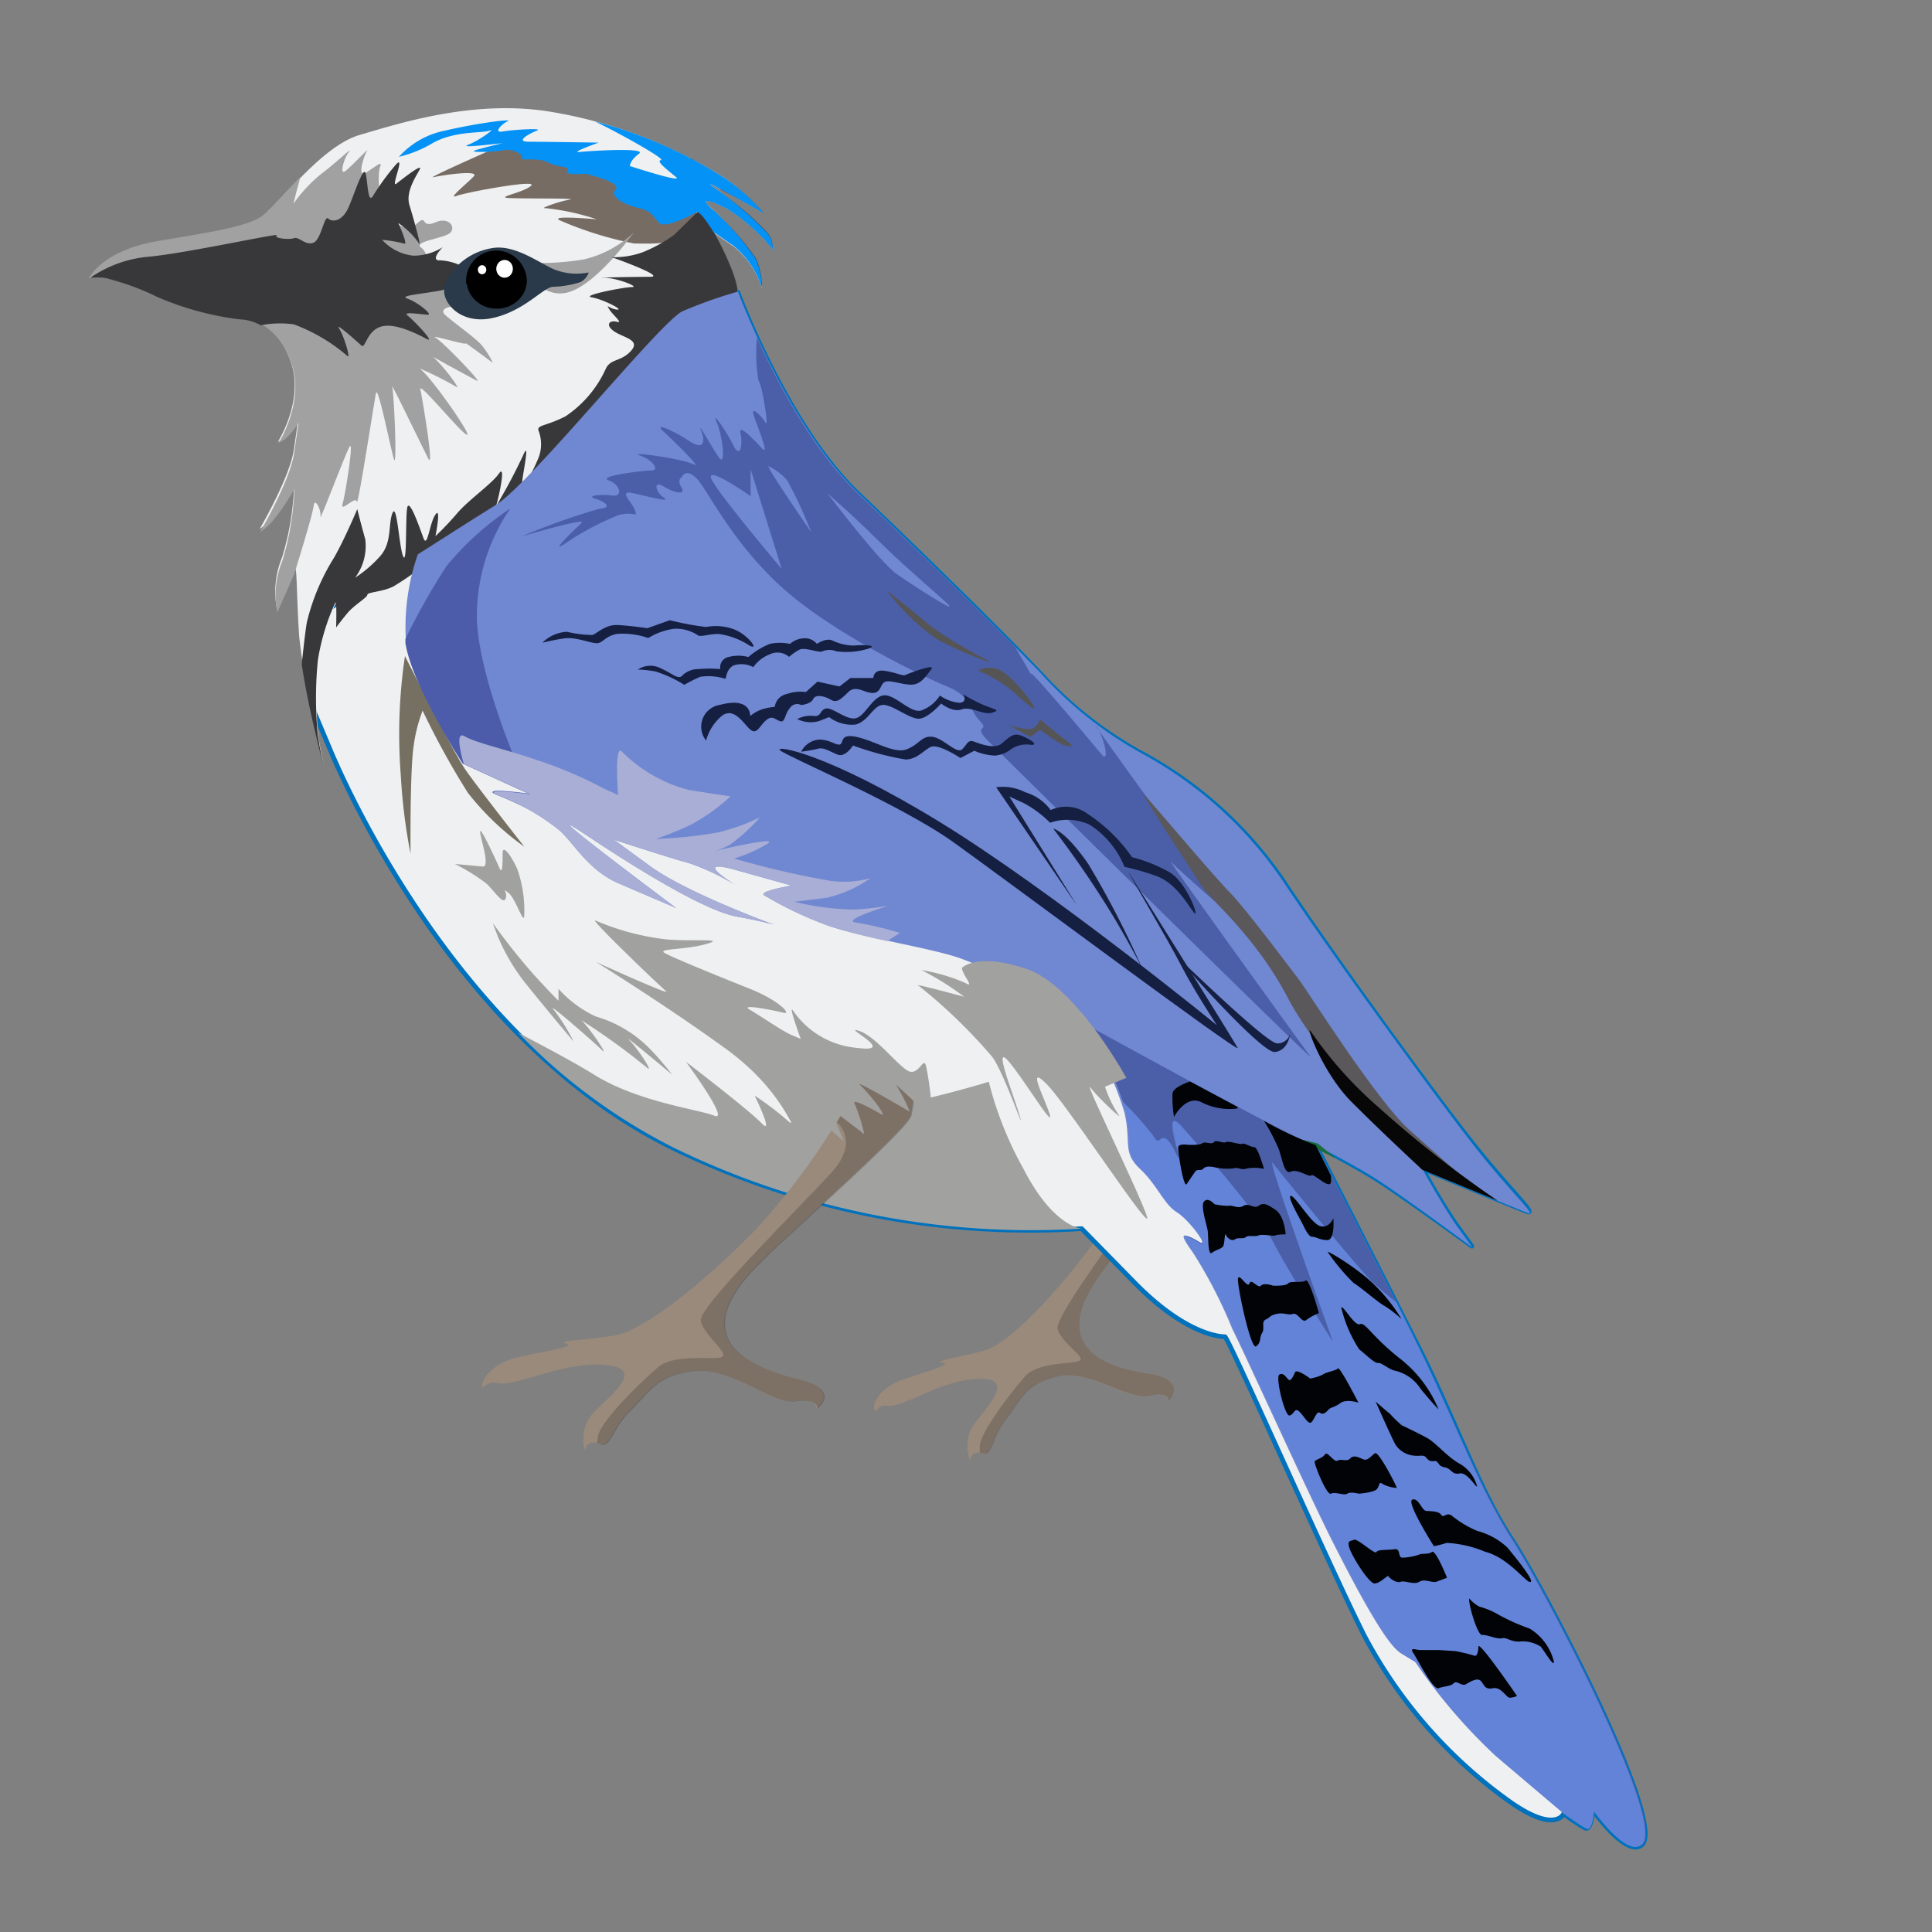 <svg id="Animals&#x52A8;&#x7269;" xmlns="http://www.w3.org/2000/svg" viewbox="0 0 128 128" width="128" height="128"><rect width="100%" height="100%" fill="#808080" stroke="none"/><defs><style>.cls-1{fill:#9a8a7b;stroke:none;}.cls-2{fill:#231f20;opacity:0.24;stroke:none;}.cls-3,.cls-4{fill:#eff0f1;stroke:none;}.cls-3{stroke:#0071bc;stroke-linecap:round;stroke-linejoin:round;}.cls-10,.cls-3{stroke-width:0.31px;}.cls-5{fill:#a1a1a1;stroke:none;}.cls-6{fill:#38383a;stroke:none;}.cls-7{fill:#776c64;stroke:none;}.cls-8{fill:#7087d1;stroke:none;}.cls-9{fill:#4a5fa8;stroke:none;}.cls-10{fill:none;stroke:#196d3f;stroke-miterlimit:10;}.cls-11{fill:#6283d8;stroke:none;}.cls-12{fill:#a1a1a0;stroke:none;}.cls-13{fill:#767063;stroke:none;}.cls-14{fill:#4c5caa;stroke:none;}.cls-15{fill:#010306;stroke:none;}.cls-16{fill:#141f41;stroke:none;}.cls-17{fill:#565556;stroke:none;}.cls-18{fill:#2a3a4a;stroke:none;}.cls-19{fill:#0492f7;stroke:none;}.cls-20{fill:#a8aed5;stroke:none;}.cls-21{fill:#5a585a;stroke:none;}.cls-22{fill:#070708;stroke:none;}.cls-23{fill:#fff;stroke:none;}</style></defs><title>animals&#x52A8;&#x7269;</title><path class="cls-1" d="M77.72,72.12a42.71,42.71,0,0,1-5.09,10c-3.15,4.27-5.92,6.83-7.17,7.27s-3.83.78-3,.89-2,.84-3,1.26-1.65,1.32-1.53,1.8.08-.31.83-.2c1.14.16,3.87-1.94,6.44-1.78,2.26.14-.57,2.54-.91,3.43a2.55,2.55,0,0,0,0,2s0-.77.84-.48c.54.18.59-1.11,1.43-2.2,1.12-1.46,1.33-2.39,3.43-2.91s4.73,1.59,6.1,1.27,1.28.34,1.28.34S78.81,91.41,76,91c-7.73-1.18-3.31-6.25-2.5-7.37s7.26-8.68,7.4-9.57a16.28,16.28,0,0,0,0-2.73Z"/><path class="cls-2" d="M76.63,74.89c.52.46,1.16,1.46,0,3.15-1.68,2.46-6.78,9.14-6.56,10s1.67,1.75,1.52,2.06-2.77.05-3.68,1.09-3.06,3.79-3,4.73a3.2,3.2,0,0,1,0,.33,1.22,1.22,0,0,1,.26.06c.54.18.59-1.11,1.43-2.2,1.12-1.46,1.33-2.39,3.43-2.91s4.73,1.59,6.1,1.27,1.28.34,1.28.34S78.81,91.41,76,91c-7.73-1.18-3.31-6.25-2.5-7.37s7.26-8.68,7.4-9.57a16.28,16.28,0,0,0,0-2.73l-3.15.81S77.34,73.26,76.63,74.89Z"/><path class="cls-3" d="M48.88,19.36s3.27,8.86,7.95,13.33,9.48,9.17,12.16,12A25.68,25.68,0,0,0,75.8,50a26.63,26.63,0,0,1,9.42,8.68c3.21,4.83,9.82,13.88,12.29,17s4.34,4.83,3.67,4.59-6.95-2.85-6.95-2.85,1.4,2.54,2.34,3.84l.94,1.3S92.63,79,91,78s-3.81-2.11-3.81-2.11S91.56,84.44,94,89.28,98,98.7,100.17,102s10.22,18.72,8.62,20.21c-1,.93-3.27-2.29-3.27-2.29s-.07,1.43-.53,1.18-1.4-.93-1.4-.93-.53,1.3-3.47-.74a31.65,31.65,0,0,1-9.75-11.1c-2.54-5.08-9-19.77-9.22-19.77s-2.54-.06-6-3.6L71.66,81.4a54,54,0,0,1-27.05-5.33c-14-6.82-21.51-23.49-22.71-26.34l-1.2-2.85s-1-5.45,1.54-6.82S30.45,35,32.85,33.49,43.74,21.34,45.21,20.66A30.15,30.15,0,0,1,48.88,19.36Z"/><path class="cls-4" d="M5.93,18.43s.87-1.74,4.41-2.36,6-.93,7.08-1.74,3.87-4.65,6.41-5.39,7.48-2.36,12.56-1.55A31.08,31.08,0,0,1,48,11.79a13.16,13.16,0,0,1,2.6,2.36S46,11.48,47.28,12.41a21.59,21.59,0,0,1,3.54,3,1.73,1.73,0,0,1,.4,1.12,12.44,12.44,0,0,0-3.07-2.73c-1.4-.68-1.8-.68-.8.19a17.56,17.56,0,0,1,2.74,3.22,4.71,4.71,0,0,1,.4,1.92,5.76,5.76,0,0,0-1.87-2.79l-1.34-.93s1.54,2.67,1.6,4a2.56,2.56,0,0,1-.47,1.86s.67.81.53,1.3l-.13.5a6.25,6.25,0,0,0-2.2-1.18c-1-.19-2.47-.25-1.14.37a3.43,3.43,0,0,1,1.87,1.43c.53.68.67,1.05.13.81s-2.14-1.24-1.67-.74.67,1.36.2,1.12-1-.37-1.2.31A7.71,7.71,0,0,1,42.27,28,18.66,18.66,0,0,0,39,30.7a4.59,4.59,0,0,0-.67,1.49s-.4-.31-.27-1.3l.13-1s-.47.12-1.2,1.36a10.42,10.42,0,0,1-2.4,3c-.6.31-.33-.62-.33-.62a15.2,15.2,0,0,1-2.54,2.17,5.71,5.71,0,0,0-2.14,1.67l-.4.62a7.54,7.54,0,0,1,.67-2c.4-.62-.2-.25-.8.5a17.29,17.29,0,0,1-2.74,2.17c-.67.5-1.94.5-1.94.68s-.87.68-1.34,1.24-.73.93-.73.93.07-2-.07-1.61a14.48,14.48,0,0,0-1.14,3.78,25.19,25.19,0,0,0,0,5,19.91,19.91,0,0,0,.4,2,57.11,57.11,0,0,1-1.67-8.62c-.2-3.22-.13-4.9-.33-4.4s-1.14,2.6-1.14,2.6a5.94,5.94,0,0,1,.33-3.41,18.1,18.1,0,0,0,.8-4.77,14.11,14.11,0,0,1-1.34,2,4.31,4.31,0,0,1-.94.87s2-3.41,2.27-5.27l.27-1.86a4.55,4.55,0,0,1-.94,1.12l-.4.25s1.67-2.6.94-5.08-2.47-3.22-3.47-3.22a19.83,19.83,0,0,1-5.48-1.49A16.38,16.38,0,0,0,7,18.43,5.06,5.06,0,0,0,5.93,18.43Z"/><path class="cls-5" d="M21.23,34.23c-.07.43,1.67-4.22,1.94-4.65s-.27,3.1-.47,3.78.87-.56.94-.12,1.14-6.57,1.27-7.19,1,3.84,1.2,4.4,0-4.4-.13-4.83,2,4,2.4,4.77-.4-4-.53-4.59,2.6,2.79,3.07,3-2.47-4-3.14-4.4a21.86,21.86,0,0,1,2.47,1.24c.28.2-.72-1.23-1.56-2,.93.53,2.6,1.42,2.9,1.58.47.25-2.27-2.6-2.74-2.85s2.2.56,2,.37,1.8,1.3,1.8,1.3a5.24,5.24,0,0,0-.8-1.24c-.47-.5-1.87-1.49-2.34-1.92s.33-.62.73-.56-1.6-1.8-1.6-1.8-.2-1.74-.73-2.11,1.07-.56,1.74-.87.2-1.24-.8-.81-.53-.56-1.2.06-1.2.12-1.87-.31-.8-2.91-.6-3.41-.33,0-.94.37-.13-1.12.07-1.43-.94.93-1.4,1.3-.13-.81.2-1.24-.73.62-1.8,1.43a9.62,9.62,0,0,0-1.87,2s.19-.79.47-1.79c-1.07,1.09-2,2.15-2.47,2.54-1.07.81-3.54,1.12-7.08,1.74s-4.41,2.36-4.41,2.36a5.07,5.07,0,0,1,1.07,0,16.38,16.38,0,0,1,3.41,1.24,19.83,19.83,0,0,0,5.48,1.49c1,0,2.74.74,3.47,3.22s-.94,5.08-.94,5.08l.4-.25a4.55,4.55,0,0,0,.94-1.12L19.49,30c-.27,1.86-2.27,5.27-2.27,5.27a4.31,4.31,0,0,0,.94-.87,14.11,14.11,0,0,0,1.34-2,18.1,18.1,0,0,1-.8,4.77,5.94,5.94,0,0,0-.33,3.41s.94-2.11,1.14-2.6c0,0,1.2-3.84,1.27-4.46S21.3,33.8,21.23,34.23Z"/><path class="cls-6" d="M7,18.43a16.38,16.38,0,0,1,3.41,1.24,19.83,19.83,0,0,0,5.48,1.49,3,3,0,0,1,1.38.39h0a6.75,6.75,0,0,1,2.2-.06A11.69,11.69,0,0,1,23,23.57c.27.31-.2-1.3-.53-1.8s1.2.87,1.47,1.12.33-.93,1.27-1.24,2.47.5,3.07.81-.87-1.24-1.27-1.55,1-.06,1.34-.06S27.64,20,27,19.79s1-.31,2.27-.56A2.49,2.49,0,0,0,31,17.87a3.55,3.55,0,0,0-1.8-.62c-.8.06.13-.87.13-.87a3.68,3.68,0,0,1-1.94.56,3.24,3.24,0,0,1-2.07-1.05,9.34,9.34,0,0,1,1.47.25c.27.12-.4-1.36-.4-1.36a5.19,5.19,0,0,1,1.34,1.3c.27.56-.33-1.61-.6-2.48s.4-1.86.67-2.36-1.14.62-1.54.93.6-1.92,0-1.3A16,16,0,0,0,24.7,13c-.33.5-.33-.87-.47-1.49s-.73,1.3-1.14,2.23-1.07,1-1.34.74-.47,1.43-1,1.61-.94-.43-1.27-.31-1.4,0-1.14-.19S12.48,16.75,9.94,17a8.08,8.08,0,0,0-4,1.43A5.07,5.07,0,0,1,7,18.43Z"/><path class="cls-7" d="M42,16.13c.87,0,2.4.12,3.34-.5a2.19,2.19,0,0,0,.73-2.29C46,13,46,11.8,46,10.59l-.22-.11a6.1,6.1,0,0,1-.5,2.43c-.47.31-3.27-.74-3.27-.74s-4.21-1.8-4.81-1.86-2.14-.37-2.14-.37l-2.4-.06s-4.54,2-3.94,1.86,3.07-.5,2.67-.06-1.8,1.55-1.14,1.3,5.41-1.12,4.94-.68-2.2.74-1.6.81,4.88,0,4.14.12-2.07.62-1.6.56a15.83,15.83,0,0,1,3.41.74c-.67-.06-3.07-.25-2.47.06A23.86,23.86,0,0,0,42,16.13Z"/><path class="cls-5" d="M42,15.39a7.14,7.14,0,0,1-3.34,1.8,17.68,17.68,0,0,1-4.14.19s1.14,2.48,3.07,2S42,15.39,42,15.39Z"/><path class="cls-6" d="M21.47,50.81l0,.09Z"/><path class="cls-6" d="M34.25,33.67s-.27.93.33.62a10.42,10.42,0,0,0,2.4-3c.73-1.24,1.2-1.36,1.2-1.36l-.13,1c-.13,1,.27,1.3.27,1.3A4.59,4.59,0,0,1,39,30.7,18.66,18.66,0,0,1,42.27,28a7.71,7.71,0,0,0,2.54-2.85c.2-.68.73-.56,1.2-.31s.27-.62-.2-1.12,1.14.5,1.67.74.4-.12-.13-.81a3.43,3.43,0,0,0-1.87-1.43c-1.34-.62.13-.56,1.14-.37A6.25,6.25,0,0,1,48.81,23l.13-.5c.13-.5-.53-1.3-.53-1.3a2.56,2.56,0,0,0,.47-1.86c-.07-1.3-1.6-4-1.6-4l1.34.93a5.76,5.76,0,0,1,1.87,2.79,4.71,4.71,0,0,0-.4-1.92A17.56,17.56,0,0,0,47.34,14a2.7,2.7,0,0,1-.53-.54l-2.14,2.09a9.27,9.27,0,0,1-2.14,1.18,5.63,5.63,0,0,1-2,.31s3.67,1.3,2.54,1.3-3.94.06-3.07.06,2.4.62,1.87.62-3.41.56-2.67.68,2.2.87,1.67.81-.73-.43-.53-.06,1,1,.53.87-.8.19-.2.62,1.8.56,1.14,1.3-1.34.5-1.67,1.18a7.51,7.51,0,0,1-2.67,3.16c-1.34.68-1.87.56-1.8.93a2.48,2.48,0,0,1-.07,2c-.47,1.12-1.07,2-1,1.36s.47-2.54.13-1.86a36.3,36.3,0,0,1-1.87,3.53c.2-.62.67-2.85.2-2.17s-2,1.74-2.74,2.6a20,20,0,0,1-1.47,1.55s.4-2,0-1.43-.53,2.29-.8,1.55-.94-2.67-1.07-2,0,3.84-.27,3.22S26.3,33.24,26,34s0,2-.87,2.91a8.13,8.13,0,0,1-1.6,1.36,3.5,3.5,0,0,0,.67-2.54c-.33-1.18-.53-2-.53-2s-.8,1.92-1.54,3.22a14.37,14.37,0,0,0-1.8,4.28c-.1.57-.22,1.66-.34,2.78.42,2.82,1.29,6.14,1.45,6.73-.05-.2-.18-.75-.38-2a25.19,25.19,0,0,1,0-5,14.48,14.48,0,0,1,1.14-3.78c.13-.37.07,1.61.07,1.61s.27-.37.73-.93,1.34-1.05,1.34-1.24,1.27-.19,1.94-.68A17.28,17.28,0,0,0,29,36.65c.6-.74,1.2-1.12.8-.5a7.54,7.54,0,0,0-.67,2l.4-.62a5.71,5.71,0,0,1,2.14-1.67A15.2,15.2,0,0,0,34.25,33.67Z"/><path class="cls-6" d="M50.62,14.15A12.74,12.74,0,0,0,48.27,12l-.55.54C48.76,13.07,50.62,14.15,50.62,14.15Z"/><path class="cls-6" d="M48.15,13.78a12.44,12.44,0,0,1,3.07,2.73,1.73,1.73,0,0,0-.4-1.12,19.26,19.26,0,0,0-3.22-2.74l-.66.64A5.63,5.63,0,0,1,48.15,13.78Z"/><path class="cls-8" d="M105.52,119.9s2.27,3.22,3.27,2.29c1.6-1.49-6.48-16.92-8.62-20.21S96.37,94.11,94,89.28s-6.81-13.39-6.81-13.39S89.29,76.94,91,78s6.55,4.65,6.55,4.65l-.94-1.3c-.94-1.3-2.34-3.84-2.34-3.84s6.28,2.6,6.95,2.85-1.2-1.43-3.67-4.59-9.08-12.21-12.29-17A26.63,26.63,0,0,0,75.8,50,25.68,25.68,0,0,1,69,44.65c-2.67-2.79-7.48-7.5-12.16-12s-7.95-13.33-7.95-13.33a30.15,30.15,0,0,0-3.67,1.3c-1.47.68-10,11.34-12.36,12.83-1.19.73-3.17,2-5.18,3.28a14.74,14.74,0,0,0-.78,5.85c.44,2.85,3.8,8,3.8,8l4.39,2s-3.44-.47-2.12.07A15.42,15.42,0,0,1,37.05,55c1,.88,1.9,2.65,3.95,3.53l3.8,1.63S34.2,52.24,39,55.43s8.19,5,9.79,5.29,2.48.54,2.48.54-5.77-2.1-8.19-3.87l-2.41-1.76s3.73,1.22,5,1.56a15.51,15.51,0,0,1,3.19,1.53c-.9-.56-2.83-1.86,0-1.05l3.58,1s-2.41.41-1.75.68a25.08,25.08,0,0,0,4.24,2c2.41.81,6.94,1.49,8.77,2.17s6.65,2.78,7.67,4.07a18.73,18.73,0,0,1,3.14,6.17c.44,2-.15,2.58,1,3.66s1.61,2.37,2.41,2.85,2.34,2.51,1.46,2-1.46-.81-.37.68a31.42,31.42,0,0,1,2.63,5.09c1,2,5,10.85,6.65,14.11s3.51,6.72,4.46,7.33l1,.61a36.34,36.34,0,0,0,5.34,6.24l4.48,3.8s.94.68,1.4.93S105.52,119.9,105.52,119.9Z"/><path class="cls-9" d="M87.15,75.89l.14.07A.35.35,0,0,0,87.15,75.89Z"/><path class="cls-9" d="M92.82,109.49l1,.61a36.34,36.34,0,0,0,5.34,6.24l4.48,3.8s.94.68,1.4.93.53-1.18.53-1.18,2.27,3.22,3.27,2.29c1.6-1.49-6.48-16.92-8.62-20.21S96.37,94.11,94,89.28s-6.81-13.39-6.81-13.39c-.61.06-15.67-8.25-15.67-8.25a18.73,18.73,0,0,1,3.14,6.17c.44,2-.15,2.58,1,3.66s1.61,2.37,2.41,2.85,2.34,2.51,1.46,2-1.46-.81-.37.68a31.42,31.42,0,0,1,2.63,5.09c1,2,5,10.85,6.65,14.11S91.87,108.88,92.82,109.49Z"/><path class="cls-10" d="M87.15,75.89l.14.07A.35.35,0,0,0,87.15,75.89Z"/><path class="cls-10" d="M87.15,75.89l.14.07A.35.35,0,0,0,87.15,75.89Z"/><path class="cls-10" d="M87.15,75.89l.14.07A.35.35,0,0,0,87.15,75.89Z"/><path class="cls-11" d="M108.79,122.19c1.6-1.49-6.48-16.92-8.62-20.21S96.37,94.11,94,89.28l-1.49-3c-.73-.59-1.36-1.12-1.67-1.43-1-1-6-7.13-6.52-7.8s4,11.86,4,11.86-2.95-4.64-3.93-6.55-4.47-5.89-6.08-7.71.45,3.48-.45,1.66-1-.25-1.34-.91A20.06,20.06,0,0,0,74.39,73a8.15,8.15,0,0,1,.23.84c.44,2-.15,2.58,1,3.66s1.61,2.37,2.41,2.85,2.34,2.51,1.46,2-1.46-.81-.37.68a31.42,31.42,0,0,1,2.63,5.09c1,2,5,10.85,6.65,14.11s3.51,6.72,4.46,7.33l1,.61a36.34,36.34,0,0,0,5.34,6.24l4.48,3.8s.94.68,1.4.93.53-1.18.53-1.18S107.79,123.12,108.79,122.19Z"/><path class="cls-12" d="M67.83,77.48a23.7,23.7,0,0,1-2.32-5.81s-8,2.49-10.54,1.74-3.57-1.49-3.49-1.24S53,75,52.19,74.25A19.7,19.7,0,0,0,50,72.59s1.34,2.74.45,1.82-5-4.06-5-4.06,2.95,4,1.88,3.57-5.09-.91-8-2.74c-1.63-1-3.58-2-5-2.76a38,38,0,0,0,10.37,7.65A54,54,0,0,0,71.66,81.4S69.8,81.3,67.83,77.48Z"/><path class="cls-12" d="M38,69s-1.7-2-3.22-3.9a13,13,0,0,1-2.12-3.93,43.13,43.13,0,0,0,2.72,3.42C36.49,65.81,37,66.3,37,66.3v-.79a7.67,7.67,0,0,0,2.46,1.83,8.25,8.25,0,0,1,3.63,2.18,19.5,19.5,0,0,1,1.44,1.68s-3.42-2.87-2.83-2.28,1.71,2.33,1.12,1.78a45.9,45.9,0,0,0-4.32-3.12c.59.54,1.87,2.48,1.39,2s-3.79-3.37-3.2-2.68A13,13,0,0,1,38,69Z"/><path class="cls-12" d="M30.14,57.24a13.57,13.57,0,0,1,2.08,1.29c.53.5,1.12,1.44,1.28,1s-.32-.74.16-.4,1,2.08,1.07,1.59a8.4,8.4,0,0,0-.43-3.07c-.32-.79-1-1.78-1-1.14s0,1.49-.21,1-1.33-2.92-1.28-2.38.69,2.33.16,2.28Z"/><path class="cls-13" d="M26.83,43.46a35.35,35.35,0,0,0-.27,8,37.5,37.5,0,0,0,.64,5.1s-.05-5.5.21-7.18A10.37,10.37,0,0,1,28,47.08,52.6,52.6,0,0,0,31,52.53a18.12,18.12,0,0,0,3.74,3.57s-3-3.81-3.9-5.1S26.83,43.46,26.83,43.46Z"/><path class="cls-9" d="M72.82,48.41a1.94,1.94,0,0,0-.21-.33C72.53,48,72.62,48.13,72.82,48.41Z"/><path class="cls-9" d="M86.82,70c-.55-.73-9.71-13.41-9.24-12.9s4.82,4.32,4.34,3.81-7.69-10.48-9.11-12.5c.43.8.66,2.15.18,1.58s-5.13-6.16-4.66-5.28c.17.32-.31-.54-1.07-1.83-2.76-2.79-6.64-6.58-10.44-10.2-2.93-2.79-5.31-7.32-6.67-10.3a11,11,0,0,0,.1,2.84c.24.22.71,3.22.47,2.79s-1-1.17-.79-.51,1.11,2.79.55,2.2-1.58-1.69-1.42-1,0,1.76-.47.81-1.5-2.42-1.11-1.54.63,3,.16,2.35-1.5-2.57-1.18-1.76.08,1.25-.79.66-2.45-1.32-1.74-.66,2.69,2.57,2,2.2-4.42-.88-3.55-.59,1.34,1,.79,1-3.63.37-2.84.66.95,1.1.24,1-1.82,0-1.11.22,1.11.59.24.66a43.84,43.84,0,0,0-5.13,1.83s4.42-1.32,3.95-.88-2,1.91-1.26,1.47a18.73,18.73,0,0,1,3.71-2c1.11-.29,1.26.22,1.11-.29s-1.18-1.39-.16-1.17,2.61.66,2.05.29-.71-1.17,0-.73,1.5.59,1.18.07,0-.66,0-.66.24-.66.95,0,2.29,4.18,5.69,7.26,9.4,5.94,11,6.6,1.42,1.54,2.13,2.27-.55.22.55,1.32S87.37,70.73,86.82,70Z"/><path class="cls-14" d="M34.84,52s-3-6.53-3.24-10.82a12.58,12.58,0,0,1,2.21-7.49,19.27,19.27,0,0,0-4.23,3.82,44.75,44.75,0,0,0-2.72,4.82c0,.09,0,.18,0,.27.44,2.85,3.8,8,3.8,8l4.39,2s-3.44-.47-2.12.07a23.74,23.74,0,0,1,2.92,1.4C35.38,53,34.84,52,34.84,52Z"/><path class="cls-12" d="M63.74,64.12c-.07.33.92,1.44.21,1a12.21,12.21,0,0,0-2.9-.85,18.9,18.9,0,0,1,2.83,1.77s-3.68-1-3-.72A35.36,35.36,0,0,1,65.72,70c.78,1,2.26,5.38,1.84,3.94s-1.77-4.79-.78-3.67,3.11,4.66,2.76,3.54-1.56-3.35-.21-2S76.25,81.7,76,80.65s-4.31-9.32-3.75-8.59,2.26,2.3,1.84,1.77A7.82,7.82,0,0,1,73.21,72l1.41-.59S71.3,65.3,68,64.19,63.74,64.12,63.74,64.12Z"/><path class="cls-15" d="M82,73.34l-3.16-1.69c-.53.19-1.13.47-1.16.8A8.38,8.38,0,0,0,77.78,74s.75-1.44,1.77-1a4.11,4.11,0,0,0,2.36.45C82,73.43,82,73.4,82,73.34Z"/><path class="cls-15" d="M83.74,74.26a12.77,12.77,0,0,1,1,1.92c.27.85.37,1.64.8,1.44s1.18.4,1.34.25,1.12.89,1.29.5a1.44,1.44,0,0,0,0-.5l-1-2A24.81,24.81,0,0,1,83.74,74.26Z"/><path class="cls-15" d="M83.74,77.44S83.34,76,83.1,76s-.68-.3-.8-.22-.92-.22-1.08-.11-.68-.19-.8,0-.6-.07-.76.07-.92.11-.92.11-.64-.11-.68.15.36,2.75.56,2.45.4-.59.56-.82.36,0,.56-.22.76-.07.76-.07a3.57,3.57,0,0,0,1.2.07c.32-.11.56.15.92,0A3,3,0,0,1,83.74,77.44Z"/><path class="cls-15" d="M85.18,81.78s-.08-1.23-.68-1.63-.8-.48-1.12-.26-.64-.22-1,0-.72-.07-1,0a4.22,4.22,0,0,1-.92-.11s-.4-.48-.68-.19.2,1.6.24,2,0,1.63.28,1.41.68-.26.76-.48.08-.93.16-.71.4.45.6.3.56,0,.72-.15.6,0,.84-.11,1,.07,1.12,0S85.18,81.78,85.18,81.78Z"/><path class="cls-15" d="M87.38,87s-.64-2.34-.88-2.16-1,0-1.16.19-1,.15-1,.15-.6-.22-.8,0-.64-.52-.76-.15-.68-.71-.76-.33.84,4.76,1.2,4.5.2-.56.4-.89-.08-.74.24-.89.24-.26.72-.37.76.11,1.08,0,.6.63.88.41A3.48,3.48,0,0,1,87.38,87Z"/><path class="cls-15" d="M90,92.93s-1.24-2.42-1.36-2.27-.84.26-1,.41a3,3,0,0,1-.84.26s-.88-.67-1-.41-.28.63-.44.48-.32-.48-.6-.33.36,2.79.68,2.71.32-.56.64-.26.6.89.8.71.36-.78.56-.63.4,0,.56-.19.4-.15.8-.45S90,92.93,90,92.93Z"/><path class="cls-15" d="M92.54,98.58c0-.11-1.2-2.45-1.44-2.3s-.48.52-.76.41-.64-.33-.88-.07-.6,0-.84.15-.68-.67-.84-.41-.64.33-.68.48.8,2.27,1.08,2.12.88.15,1.08,0,.76,0,.76,0,1-.07,1.2-.3.12-.56.4-.33A2.34,2.34,0,0,0,92.54,98.58Z"/><path class="cls-15" d="M95.87,104.53s-.76-1.9-1-1.71-.72.07-.88.19a4,4,0,0,1-1.08.19c-.32,0-.08-.63-.52-.56s-1.12,0-1.2.19-1.28-.93-1.48-.82-.52,0-.28.63,1.28,2.27,1.64,2.27.88-.59.92-.48.52.48.8.37.88.22,1.24,0,.8.07,1.12,0Z"/><path class="cls-15" d="M100.51,112.37s-2.36-3.46-2.56-3.31c0,0,0,.74-.28.63a12.21,12.21,0,0,0-1.24-.3l-1.08-.07-1.28,0c-.2,0-.72-.22-.44.19s1.32,2.49,1.68,2.34.8-.11,1-.33.52.22.8.07.76-.48,1-.22.24.59.8.48.88.63,1.12.63A1.87,1.87,0,0,0,100.51,112.37Z"/><path class="cls-15" d="M97.35,105.9c-.12.19.52,2.45.84,2.42s1,.3,1.32.22.52.22,1.12.22a2.2,2.2,0,0,1,1.44.33c.24.26.88,1.41.88,1a3.58,3.58,0,0,0-1.6-2.19,13.25,13.25,0,0,1-2.08-.93,5,5,0,0,0-1.24-.52A2,2,0,0,1,97.35,105.9Z"/><path class="cls-15" d="M95,102.44s-1.84-2.9-1.44-3.08.64.71.92.74.84,0,1,.26.36-.22.72.07a6.88,6.88,0,0,0,1.68,1,4.64,4.64,0,0,1,2,1.11c.48.59,1.8,2.19,1.52,2.27s-1.44-1.6-3-2a7.58,7.58,0,0,0-2.56-.59A6.58,6.58,0,0,1,95,102.44Z"/><path class="cls-15" d="M91.14,92.86s1.12,2.53,1.32,2.86a1.65,1.65,0,0,0,1.12.71c.48.07.72-.07.88.11s.24.3.56.26.2.33.68.41.48.52,1,.41,1.12,1,1.16.85a2.45,2.45,0,0,0-1.2-1.52c-.84-.48-1.52-1.37-2.16-1.71s-1.48-.74-1.64-.82a7.53,7.53,0,0,1-.76-.74C91.78,93.42,91.14,92.86,91.14,92.86Z"/><path class="cls-15" d="M95.31,93.38A8.24,8.24,0,0,0,92.74,90c-1.92-1.52-2.28-2.42-2.64-2.27S89,86.47,88.86,86.62a8.74,8.74,0,0,0,1.2,2.79c.28.19,1,.93,1.24.89s.72.45,1.16.52A2.75,2.75,0,0,1,94.11,92C94.71,92.75,95.31,93.38,95.31,93.38Z"/><path class="cls-15" d="M92.86,87.4a11.48,11.48,0,0,0-2.07-2.53C89.54,83.75,87.66,82.68,88,83a13.68,13.68,0,0,0,1.68,2c.44.26,1.64,1.3,2,1.49A7.06,7.06,0,0,1,92.86,87.4Z"/><path class="cls-15" d="M88.34,80.71s.12,1.45-.4,1.45-.72-.22-1-.22-.52-.63-.72-1-1-1.78-.68-1.71,1.32,1.82,1.92,2S88.34,80.71,88.34,80.71Z"/><path class="cls-16" d="M35.94,42.58a2.45,2.45,0,0,1,1.63-.72,7.79,7.79,0,0,0,1.69.21c.29-.11.86-.69,1.63-.66s2,.21,2,.21l1.49-.53a18.63,18.63,0,0,0,2.4.45,3.45,3.45,0,0,1,1.86.16c.92.35,1.72,1.46,1,1.06A5,5,0,0,0,47.61,42c-.63,0-1.09.19-1.34.11a2.59,2.59,0,0,0-1.63-.45,4.42,4.42,0,0,0-1.69.61A5.11,5.11,0,0,0,40.86,42c-.77.16-.89.56-1.26.61s-1.43-.42-2.17-.32S35.94,42.58,35.94,42.58Z"/><path class="cls-16" d="M42.26,44.36a1.49,1.49,0,0,1,1.46-.11c.83.37,1.14.74,1.43.56a1.5,1.5,0,0,1,1.14-.48,8.1,8.1,0,0,1,1.43,0,.7.7,0,0,1,.54-.8,2.55,2.55,0,0,1,1.32,0A5.14,5.14,0,0,1,51,42.66a3.22,3.22,0,0,1,1.34,0,1.47,1.47,0,0,1,.92-.37,1,1,0,0,1,.86.37s.57-.4,1-.24a3.35,3.35,0,0,0,1.46.35c.49-.05,1.63-.05,1,.19a4.94,4.94,0,0,1-2.17.19,1.22,1.22,0,0,0-.92,0c-.23.13-1.14-.29-1.52-.11a3.38,3.38,0,0,0-.69.48A1.17,1.17,0,0,0,51,43.35a2.35,2.35,0,0,0-1.09.85,1.68,1.68,0,0,0-1.32-.11c-.51.29-.46.88-.54.88a3.73,3.73,0,0,0-1.66-.13c-.49.21-1.06.53-1.06.53a8.09,8.09,0,0,0-1.89-.88A7,7,0,0,0,42.26,44.36Z"/><path class="cls-16" d="M46.78,49.06a1.46,1.46,0,0,1,.92-2.36c2.09-.56,2,.74,2,.74a2.61,2.61,0,0,1,.8-.45,4.07,4.07,0,0,1,.83-.16,1,1,0,0,1,.8-.85,2.7,2.7,0,0,1,1.26-.13l.77-.69,1.46.32.72-.56,1.52,0s0-.58.72-.48,1.23.35,1.37.29,2.12-.85,1.74-.37-.69,1-1.32,1-1.37-.32-1.72-.19-.26.74-.83.74-1.12-.56-1.63-.05-.77.72-1.14.5-1-.4-1.17-.05-.8.4-.8.4a.57.57,0,0,0-.74.19c-.37.42-.31,1-.66.88s-.51-.42-.94-.05-.6,1-1.06.58-1-1.41-1.8-.93A3.26,3.26,0,0,0,46.78,49.06Z"/><path class="cls-16" d="M53.08,49.8a1.47,1.47,0,0,1,1.17-.8c.77,0,1.12.4,1.4.32s-.06-.77,1.17-.48,2.43,1.12,3.26.8,1-.93,1.72-.82,1.6,1.17,1.95.82.37-.66.8-.5,1.34.5,1.8.13.74-.72,1.23-.56,1.34.66.74.64a1.84,1.84,0,0,0-1.34.29,2,2,0,0,1-1.06.42,3.82,3.82,0,0,1-1.37-.32l-.92.48s-1.49-1-2-.72-.89.8-1.63.82a19.64,19.64,0,0,1-3.49-.93s-.49.8-1,.61-.92-.5-1.29-.4A9.31,9.31,0,0,1,53.08,49.8Z"/><path class="cls-16" d="M71.36,60,66,52.16a3.27,3.27,0,0,1,1.93.33,3.22,3.22,0,0,1,1.68,1.18,2.42,2.42,0,0,1,2.49.28A10.75,10.75,0,0,1,75,56.79a10.3,10.3,0,0,1,2.49,1c1.17.71,2,3.11,1.63,2.69S77.92,58.44,76.5,58a15.89,15.89,0,0,0-2-.57,6,6,0,0,0-2.29-2.78,3.48,3.48,0,0,0-2.64-.14,7.16,7.16,0,0,0-1.78-1.32l-.92-.42Z"/><path class="cls-16" d="M69.78,54.9a65.44,65.44,0,0,1,4,5.85c1.32,2.22,1.93,3.49,1.93,3.49a61.11,61.11,0,0,0-3.61-7C70.55,55,69.78,54.9,69.78,54.9Z"/><path class="cls-16" d="M74.77,57.78c.05.19,2.59,4.44,3.46,6.14s2.39,4,2.39,4S69.68,59,62.21,54.43s-10.93-5.1-10.53-4.72,8,3.59,11.49,6.09S82.24,69.91,82,69.43,74.77,57.78,74.77,57.78Z"/><path class="cls-16" d="M78.12,63.52c-.17-.08,5.47,6.29,6.35,6.18s1-1.17,1-1.17a.89.89,0,0,1-.84.6C83.94,69.17,78.2,63.56,78.12,63.52Z"/><path class="cls-8" d="M49.73,31.09c0,.26,0,1.78,0,1.78s-3.28-2.3-2.53-1,4.59,5.82,4.59,5.82Z"/><path class="cls-8" d="M50.9,30.88c0,.26,2.85,4.39,2.85,4.39a27.66,27.66,0,0,0-1.59-3.43A3.67,3.67,0,0,0,50.9,30.88Z"/><path class="cls-8" d="M54.83,32.7s3.42,4.52,4.59,5.34,3.84,2.52,3.46,2.08-2.76-2.39-4.73-4.34S54.83,32.7,54.83,32.7Z"/><path class="cls-16" d="M52.82,47.64a2,2,0,0,0,1.45.13l.66-.26A2.48,2.48,0,0,0,56.7,48c.84-.22,1.17-1.3,1.82-1.3s1.82,1,2.43.91,1.4-1,1.4-1,.75.61,1.36.39,1.45.39,2,.22.33-.17-.47-.48A10.48,10.48,0,0,1,63.81,46s.33.52-.23.56a2.62,2.62,0,0,1-1.31-.48,2.44,2.44,0,0,1-1.26,1c-.75.17-1.78-1.17-2.53-1s-1.22,1.48-1.87,1.52-1.5-.78-1.92-.65-.23.56-.84.48A1.85,1.85,0,0,0,52.82,47.64Z"/><path class="cls-17" d="M58.76,39.13a14.36,14.36,0,0,0,3.37,3.26c1.5.78,3.65,1.65,3.37,1.39a30.82,30.82,0,0,1-3.84-2.3C60.26,40.3,58.76,39.13,58.76,39.13Z"/><path class="cls-17" d="M64.79,44.43A8.72,8.72,0,0,1,67,45.73c.89.78,1.68,1.52,1.5,1.09S66.81,44.47,66,44.3A1.58,1.58,0,0,0,64.79,44.43Z"/><path class="cls-17" d="M66.76,48l1.5.83.66-.48s1.36,1.09,1.87,1.09,0-.22-.94-1l-.94-.78s-.23.61-.7.65A5,5,0,0,1,66.76,48Z"/><path class="cls-18" d="M39,18.05a4,4,0,0,1-2.4-.25c-1.14-.56-2.6-1.61-4-1.36a4.19,4.19,0,0,0-3.07,2.23c-.53,1.12.8,2.85,3,2.42S36,19,36.66,19a6.63,6.63,0,0,0,1.8-.31A1.1,1.1,0,0,0,39,18.05Z"/><path class="cls-19" d="M47.28,12.41c-1.27-.93,3.34,1.74,3.34,1.74A13.16,13.16,0,0,0,48,11.79a29.74,29.74,0,0,0-8.58-3.74c1.42.67,4.74,2.51,4.37,2.56s.47.68,1,1.12S41.73,11,41.73,11s0-.37.6-.81-3.27-.19-3.94-.12,1.27-.62,1.27-.62-3.61-.06-4.61-.06.07-.56.53-.74-1.6-.06-2.27.06-.07-.5.33-.68-2,.12-4.14.62a5.53,5.53,0,0,0-3.07,1.74,7.93,7.93,0,0,0,2.27-.93c1.47-.81,3.27-.62,3.74-.81s-.73.68-1.4.93,1.28,0,2.25-.09c-.58.13-1.43.35-1.79.46-.6.19,1.4.12,1.87,0s1.34.25,1.2.5,1-.06,1.74.31,1.54.25,1.27.56,1.2.19,1.2.19,2.47.56,2,1.05.73,1.05,1.6,1.24.94.68,1.34,1,2.14-.56,2.4-.74,1.14,1.3,1.14,1.3l1.34.93a5.76,5.76,0,0,1,1.87,2.79,4.71,4.71,0,0,0-.4-1.92A17.56,17.56,0,0,0,47.34,14c-1-.87-.6-.87.8-.19a12.44,12.44,0,0,1,3.07,2.73,1.73,1.73,0,0,0-.4-1.12A21.59,21.59,0,0,0,47.28,12.41Z"/><path class="cls-20" d="M58.88,60a17.9,17.9,0,0,1-2.33.26,17.07,17.07,0,0,1-3.91-.52s.84-.09,2.14-.26a8.17,8.17,0,0,0,2.89-1.3,6.62,6.62,0,0,1-2.7.17,58.38,58.38,0,0,1-6.33-1.47,9.84,9.84,0,0,0,2.24-1c.68-.47-2.9.35-3.53.5a4.75,4.75,0,0,0,1-.41,12,12,0,0,0,2-1.82,13.28,13.28,0,0,1-2.79,1,29.14,29.14,0,0,1-4.1.43s1.3-.43,2.42-1a12.6,12.6,0,0,0,2.52-1.82s-1.21-.17-2.79-.43a9.67,9.67,0,0,1-4.38-2.51c-.56-.69-.28,2.85-.28,2.85L40,52.24a27.51,27.51,0,0,0-4.47-1.9c-2-.69-4-1.12-4.75-1.56s-.05,1.84-.05,1.84l4.39,2s-3.44-.47-2.12.07A15.42,15.42,0,0,1,37.05,55c1,.88,1.9,2.65,3.95,3.53l3.8,1.63S34.2,52.24,39,55.43s8.19,5,9.79,5.29,2.48.54,2.48.54-5.77-2.1-8.19-3.87l-2.41-1.76s3.73,1.22,5,1.56a15.51,15.51,0,0,1,3.19,1.53c-.9-.56-2.83-1.86,0-1.05l3.58,1s-2.41.41-1.75.68a25.08,25.08,0,0,0,4.24,2,39.08,39.08,0,0,0,3.86,1l.83-.54a23.38,23.38,0,0,0-2.89-.69C55.62,61,58.88,60,58.88,60Z"/><path class="cls-21" d="M94.23,77.5l4,1.65c-1.67-1.47-3.73-3.28-4.87-4.3-2.14-1.92-6.82-9.31-7.2-9.81s-3.68-4.91-4.67-5.9-5.21-6-5.67-6.47,3.37,5.4,3.91,6.19,3.52,3.27,5.59,7.25S94.23,77.5,94.23,77.5Z"/><path class="cls-22" d="M94.23,77.5l5,2.05a73.55,73.55,0,0,1-7.84-6.14,26.6,26.6,0,0,1-4.54-5.07c-.4-.6.72,2.68,2.69,4.66S94.23,77.5,94.23,77.5Z"/><path class="cls-1" d="M57,71.53a45.29,45.29,0,0,1-7,10c-4.09,4.17-7.56,6.56-9,6.89s-4.44.39-3.5.6-2.4.65-3.55,1-2,1.21-2,1.73.13-.31,1-.12c1.27.3,4.63-1.61,7.51-1.15,2.55.41-1,2.63-1.45,3.53a2.56,2.56,0,0,0-.25,2.08s.07-.82,1-.41c.59.26.81-1.11,1.89-2.17,1.45-1.42,1.81-2.39,4.25-2.69s5.17,2.23,6.76,2,1.4.5,1.4.5,1.79-1.26-1.38-2c-8.62-2.14-3-7-1.93-8.1s9.3-8.37,9.57-9.3A16.3,16.3,0,0,0,60.7,71Z"/><path class="cls-2" d="M55.46,74.34c.53.55,1.14,1.69-.37,3.34-2.2,2.41-8.81,8.92-8.66,9.81s1.68,2,1.47,2.36-3.15-.26-4.3.73-3.93,3.67-4,4.67a3.22,3.22,0,0,1-.06.35,1.45,1.45,0,0,1,.29.1c.59.26.81-1.11,1.89-2.17,1.45-1.42,1.81-2.39,4.25-2.69s5.17,2.23,6.76,2,1.4.5,1.4.5,1.79-1.26-1.38-2c-8.62-2.14-3-7-1.93-8.1s9.3-8.37,9.57-9.3A16.3,16.3,0,0,0,60.7,71L57,71.53S56.46,72.68,55.46,74.34Z"/><path class="cls-12" d="M39.48,63.73s5.12,2.33,4.64,1.93S38.79,60.61,39.48,61a16.66,16.66,0,0,0,4.7,1.24c1.76.15,4-.1,2.62.3s-3.26.3-2.78.59,3.68,1.59,5.66,2.38,2.78,1.73,2.24,1.59-3-.64-2.24-.2,2.19,1.44,2.78,1.68l.59.25s-.91-2.48-.48-1.83a5.74,5.74,0,0,0,4.27,2.43c2.67.35-1.12-1.49.05-1.14S59.66,70.86,60.3,71s.91-1.09,1.07-.3.59,3.37.05,3-2.4-2.23-2-1.73a10.27,10.27,0,0,1,.85,1.68S56.46,71.41,57,71.9s1.93,2.25,1.34,1.9-2-1.11-1.71-.66a11.52,11.52,0,0,1,.63,2L55,73.42l.91,2.2s-3.58-3.12-3.2-2.68,1.55,4.81.8,3.62S52.13,72.4,48,69.42,39.48,63.73,39.48,63.73Z"/><ellipse cx="32.91" cy="18.6" rx="1.99" ry="1.85"/><path d="M34.88,18.84a1.7,1.7,0,0,0,0-.24,2,2,0,0,0-4,0,1.68,1.68,0,0,0,0,.17,2.72,2.72,0,0,0,1.89.56A5,5,0,0,0,34.88,18.84Z"/><ellipse class="cls-23" cx="33.43" cy="17.81" rx="0.55" ry="0.59"/><ellipse class="cls-23" cx="31.94" cy="17.87" rx="0.28" ry="0.3"/></svg>